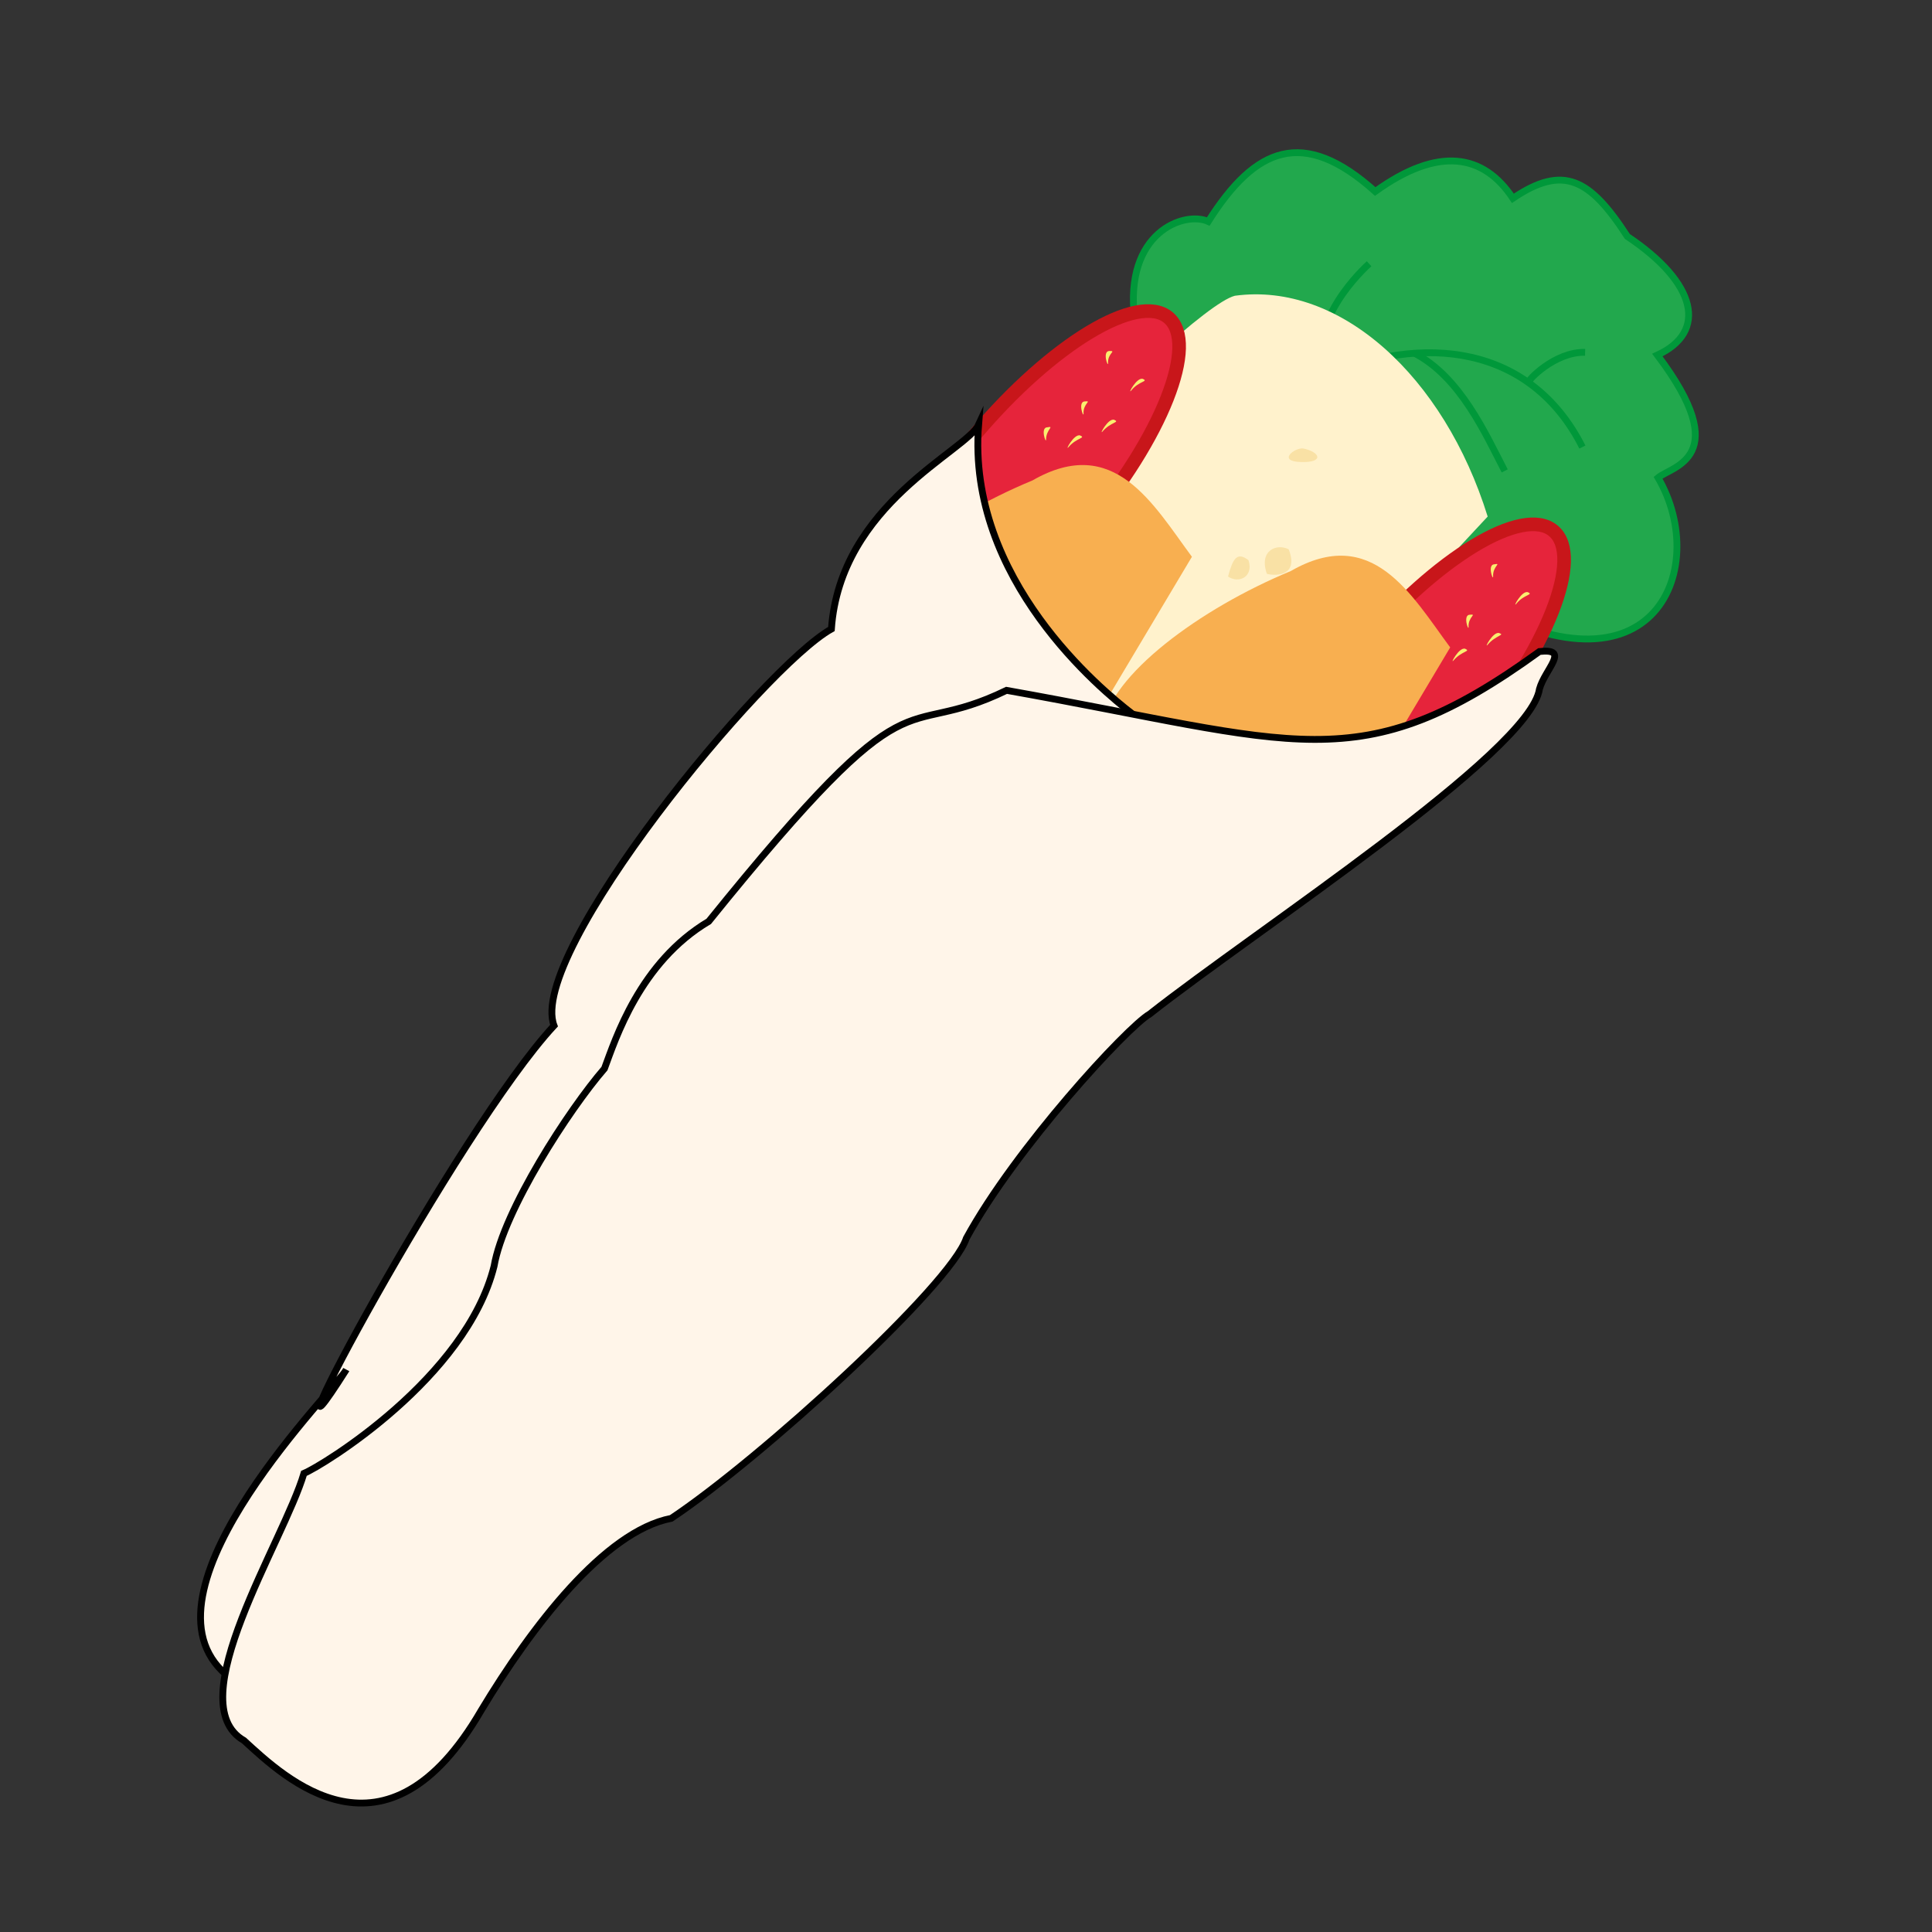 <?xml version="1.0" encoding="utf-8"?>
<!-- Generator: Adobe Illustrator 24.1.0, SVG Export Plug-In . SVG Version: 6.00 Build 0)  -->
<svg version="1.1" id="Calque_1" xmlns="http://www.w3.org/2000/svg" xmlns:xlink="http://www.w3.org/1999/xlink" x="0px" y="0px"
	 viewBox="0 0 283.5 283.5" style="enable-background:new 0 0 283.5 283.5;" xml:space="preserve">
<rect x="0" y="0" width="283.5" height="283.5" fill="#333333" stroke="none"/>
<style type="text/css">
	.st0{fill:#22A84D;stroke:#00983A;stroke-miterlimit:10;}
	.st1{fill:none;stroke:#00983A;stroke-miterlimit:10;}
	.st2{fill:#FFF2CC;}
	.st3{fill:#F9E1A5;}
	.st4{fill:#E6243B;stroke:#C8161A;stroke-width:2;stroke-miterlimit:10;}
	.st5{fill:#FAEE6F;}
	.st6{fill:#F8AF50;}
	.st7{fill:#FFF5E9;stroke:#000000;stroke-miterlimit:10;}
</style>
<g>
	<path class="st0" d="M211.6,102.2c-11-12.3-26.3-31.1-47.4-2c-5,3.7-10.1,5.8-17.2-8.4c1.9-10.3,3.6-33.2,19.5-45
		c-1.6-12.7,7.3-15.9,10.8-14.3c6.9-10.9,13.9-13.9,24.5-4.4c9.3-6.7,15.9-5.5,20.2,1c7.4-5,11.3-2.9,16.8,5.6
		c10.2,6.8,11.8,14,4.4,17.4c11.4,15.1,2.1,16.3,0.1,18c7.9,13.5-0.8,34.7-29.6,16.8C221.7,97.9,211.6,102.2,211.6,102.2z"/>
	<path class="st1" d="M232.2,65.6c-14.9-29.5-62.6-9.2-78.2,35.9"/>
	<path class="st1" d="M232.6,51.7c-4.5-0.1-8.5,4.2-8.3,4.4"/>
	<path class="st1" d="M220.8,69.1c-2.8-5.4-6.5-13.8-13.3-17.3"/>
	<path class="st1" d="M200.9,38.7c-2.3,2.1-9.5,9.8-5.9,16.2"/>
	<path class="st1" d="M195.2,70.5c-3.9-3.5-11.2-9.8-13.6-7.9"/>
</g>
<g>
	<path class="st2" d="M141.4,154c-13.9-5.7-33-25.2-26.6-42.6c11.7-17,58.7-66,66.4-68c15.4-2.1,30.7,11.8,37.1,32.4
		C204.7,90.3,144.2,156.9,141.4,154z"/>
	<path class="st3" d="M191.2,65.8c-1.3-0.1-3.8,1.9-0.3,2C194.4,67.9,193.7,66.3,191.2,65.8z"/>
	<path class="st3" d="M185.9,84.2c1.5,0.4,4.7,0.2,3.2-3.6C187.3,79.7,184.7,80.8,185.9,84.2z"/>
	<path class="st3" d="M180.2,84.6c1.6,1.1,3.8,0,3-2.4C181.5,80.9,180.9,82,180.2,84.6z"/>
	<path class="st3" d="M162.7,86.4c0.8,1.3,2.2,2,1.9-0.6c0.7-1.1,1.2-2.2-0.2-1.6c-1.2-1.9-2.4-2.6-2.6-0.4
		C161.1,85.3,160.7,87,162.7,86.4z"/>
	<path class="st3" d="M143.8,85.6c-0.2-0.9,0.5-2.6,1.3-2.9C145.9,84.4,145,84.6,143.8,85.6z"/>
	<path class="st3" d="M144.4,103.1c0.2-1.3,0.8-3.1,2.8-3.6C146.4,100.8,145.8,102.2,144.4,103.1z"/>
	<path class="st3" d="M140.4,111.6c-1,1,2.1-3.6,2.8-3.6C143.3,109.7,140.9,111.1,140.4,111.6z"/>
	<path class="st3" d="M122.1,134.8c-0.5,1.1-0.1,2.5,0.3,2.5c0.4,0,0.5-1.2,0.3-1.5C122.4,135.6,122.1,134.8,122.1,134.8z"/>
</g>
<g>
	<ellipse transform="matrix(0.645 -0.764 0.764 0.645 -4.116 194.849)" class="st4" cx="207.7" cy="101.9" rx="31.4" ry="10.6"/>
	<path class="st5" d="M196.1,111.3c-0.5,0.7,0.4-2,1.4-1.7C198.5,109.8,197.1,109.8,196.1,111.3z"/>
	<path class="st5" d="M189.6,116.3c-1.2,0.2,3.3,0,2.9-0.8C192,114.8,192,115.8,189.6,116.3z"/>
	<path class="st5" d="M199.2,106.6c-0.5,0.7,0.4-2,1.4-1.7C201.5,105.1,200.1,105.2,199.2,106.6z"/>
	<path class="st5" d="M206.4,110.9c0.2,0.7-1.3-1.6-0.2-1.8C207.3,108.9,206.1,109.5,206.4,110.9z"/>
	<path class="st5" d="M199.6,115.6c0.2,0.7-1.3-1.6-0.2-1.8C200.5,113.7,199.2,114.2,199.6,115.6z"/>
	<path class="st5" d="M204.2,107.5c0.2,0.7-1.3-1.6-0.2-1.8C205.1,105.6,203.8,106.1,204.2,107.5z"/>
	<path class="st5" d="M219.1,84.6c0,0.7-0.9-1.8,0.2-1.8C220.4,82.6,219,83.1,219.1,84.6z"/>
	<path class="st5" d="M215.5,92c0,0.7-0.9-1.8,0.2-1.8C216.8,90.1,215.4,90.5,215.5,92z"/>
	<path class="st5" d="M210,95.7c0,0.7-0.9-1.8,0.2-1.8C211.3,93.8,210,94.3,210,95.7z"/>
	<path class="st5" d="M218.3,94.6c-0.6,0.7,0.8-2,1.7-1.7S219.5,93.2,218.3,94.6z"/>
	<path class="st5" d="M222.5,88.6c-0.6,0.7,0.8-2,1.7-1.7C225.1,87.3,223.6,87.2,222.5,88.6z"/>
	<path class="st5" d="M213.3,96.9c-0.6,0.7,0.8-2,1.7-1.7C215.9,95.6,214.5,95.5,213.3,96.9z"/>
</g>
<g>
	<ellipse transform="matrix(0.645 -0.764 0.764 0.645 -0.255 140.577)" class="st4" cx="151.2" cy="70.6" rx="31.4" ry="10.6"/>
	<path class="st5" d="M139.6,80c-0.5,0.7,0.4-2,1.4-1.7C142,78.5,140.6,78.5,139.6,80z"/>
	<path class="st5" d="M133.1,85c-1.2,0.2,3.3,0,2.9-0.8C135.5,83.5,135.5,84.5,133.1,85z"/>
	<path class="st5" d="M142.7,75.3c-0.5,0.7,0.4-2,1.4-1.7C145,73.8,143.6,73.9,142.7,75.3z"/>
	<path class="st5" d="M149.9,79.6c0.2,0.7-1.3-1.6-0.2-1.8S149.6,78.2,149.9,79.6z"/>
	<path class="st5" d="M143.1,84.3c0.2,0.7-1.3-1.6-0.2-1.8C144,82.4,142.7,82.9,143.1,84.3z"/>
	<path class="st5" d="M147.7,76.2c0.2,0.7-1.3-1.6-0.2-1.8C148.6,74.3,147.3,74.8,147.7,76.2z"/>
	<path class="st5" d="M162.6,53.3c0,0.7-0.9-1.8,0.2-1.8S162.5,51.8,162.6,53.3z"/>
	<path class="st5" d="M159,60.7c0,0.7-0.9-1.8,0.2-1.8C160.3,58.8,158.9,59.2,159,60.7z"/>
	<path class="st5" d="M153.5,64.5c0,0.7-0.9-1.8,0.2-1.8C154.8,62.5,153.5,63,153.5,64.5z"/>
	<path class="st5" d="M161.8,63.3c-0.6,0.7,0.8-2,1.7-1.7C164.4,62,163,61.9,161.8,63.3z"/>
	<path class="st5" d="M166,57.3c-0.6,0.7,0.8-2,1.7-1.7C168.6,56,167.1,55.9,166,57.3z"/>
	<path class="st5" d="M156.8,65.6c-0.6,0.7,0.8-2,1.7-1.7C159.4,64.3,158,64.2,156.8,65.6z"/>
</g>
<path class="st6" d="M150.3,150.1l39.9-17.2l22.6-37.9c-5.7-7.7-11.4-18.1-23.4-11.2c-13.3,5.5-26.6,15.3-27.6,23
	C142.9,123.4,133.9,137.5,150.3,150.1z"/>
<path class="st6" d="M112.4,136.8l39.9-17.2l22.6-37.9c-5.7-7.7-11.4-18.1-23.4-11.2c-13.3,5.5-26.6,15.3-27.6,23
	C105,110.2,96,124.3,112.4,136.8z"/>
<g>
	<path class="st7" d="M143.6,62.3c-1.8,3.9-20.3,11.6-21.6,30c-9.9,5.5-44.7,47.7-40.7,58.2c-14.2,15.3-45.2,73.7-30.5,50.5
		c-1,2.2-31,31.7-18.2,44.2c12.7,12.6,28.4-30.5,32.7-34.9c4.3-4.4,41.8-60.2,44.2-62.8s55.2-41.5,56.6-42.8
		C161.7,101.3,141.8,85,143.6,62.3z"/>
	<path class="st7" d="M225.9,95.6c-26.5,19.2-35.5,13.3-78.2,5.7c-16.3,7.9-12.7-4.5-43.7,33.9c-10.1,6-13.7,17.3-15.3,21.6
		c-5.2,6-14.8,20.8-16.2,29c-4.1,16.4-25.2,29.3-27.9,30.4c-3,10.1-18.4,33.7-8.8,39.2c6,5.5,20.8,19.7,34.8-4.4
		c7.4-12.3,18.1-26.3,27.9-28.2c13.2-8.8,41-34.2,43.3-41.1c7.2-13.2,23.6-31,26.9-32.9c15.6-12.3,55.8-38.4,57.2-47.7
		C226.7,98.2,230.5,95.1,225.9,95.6z"/>
</g>
</svg>
